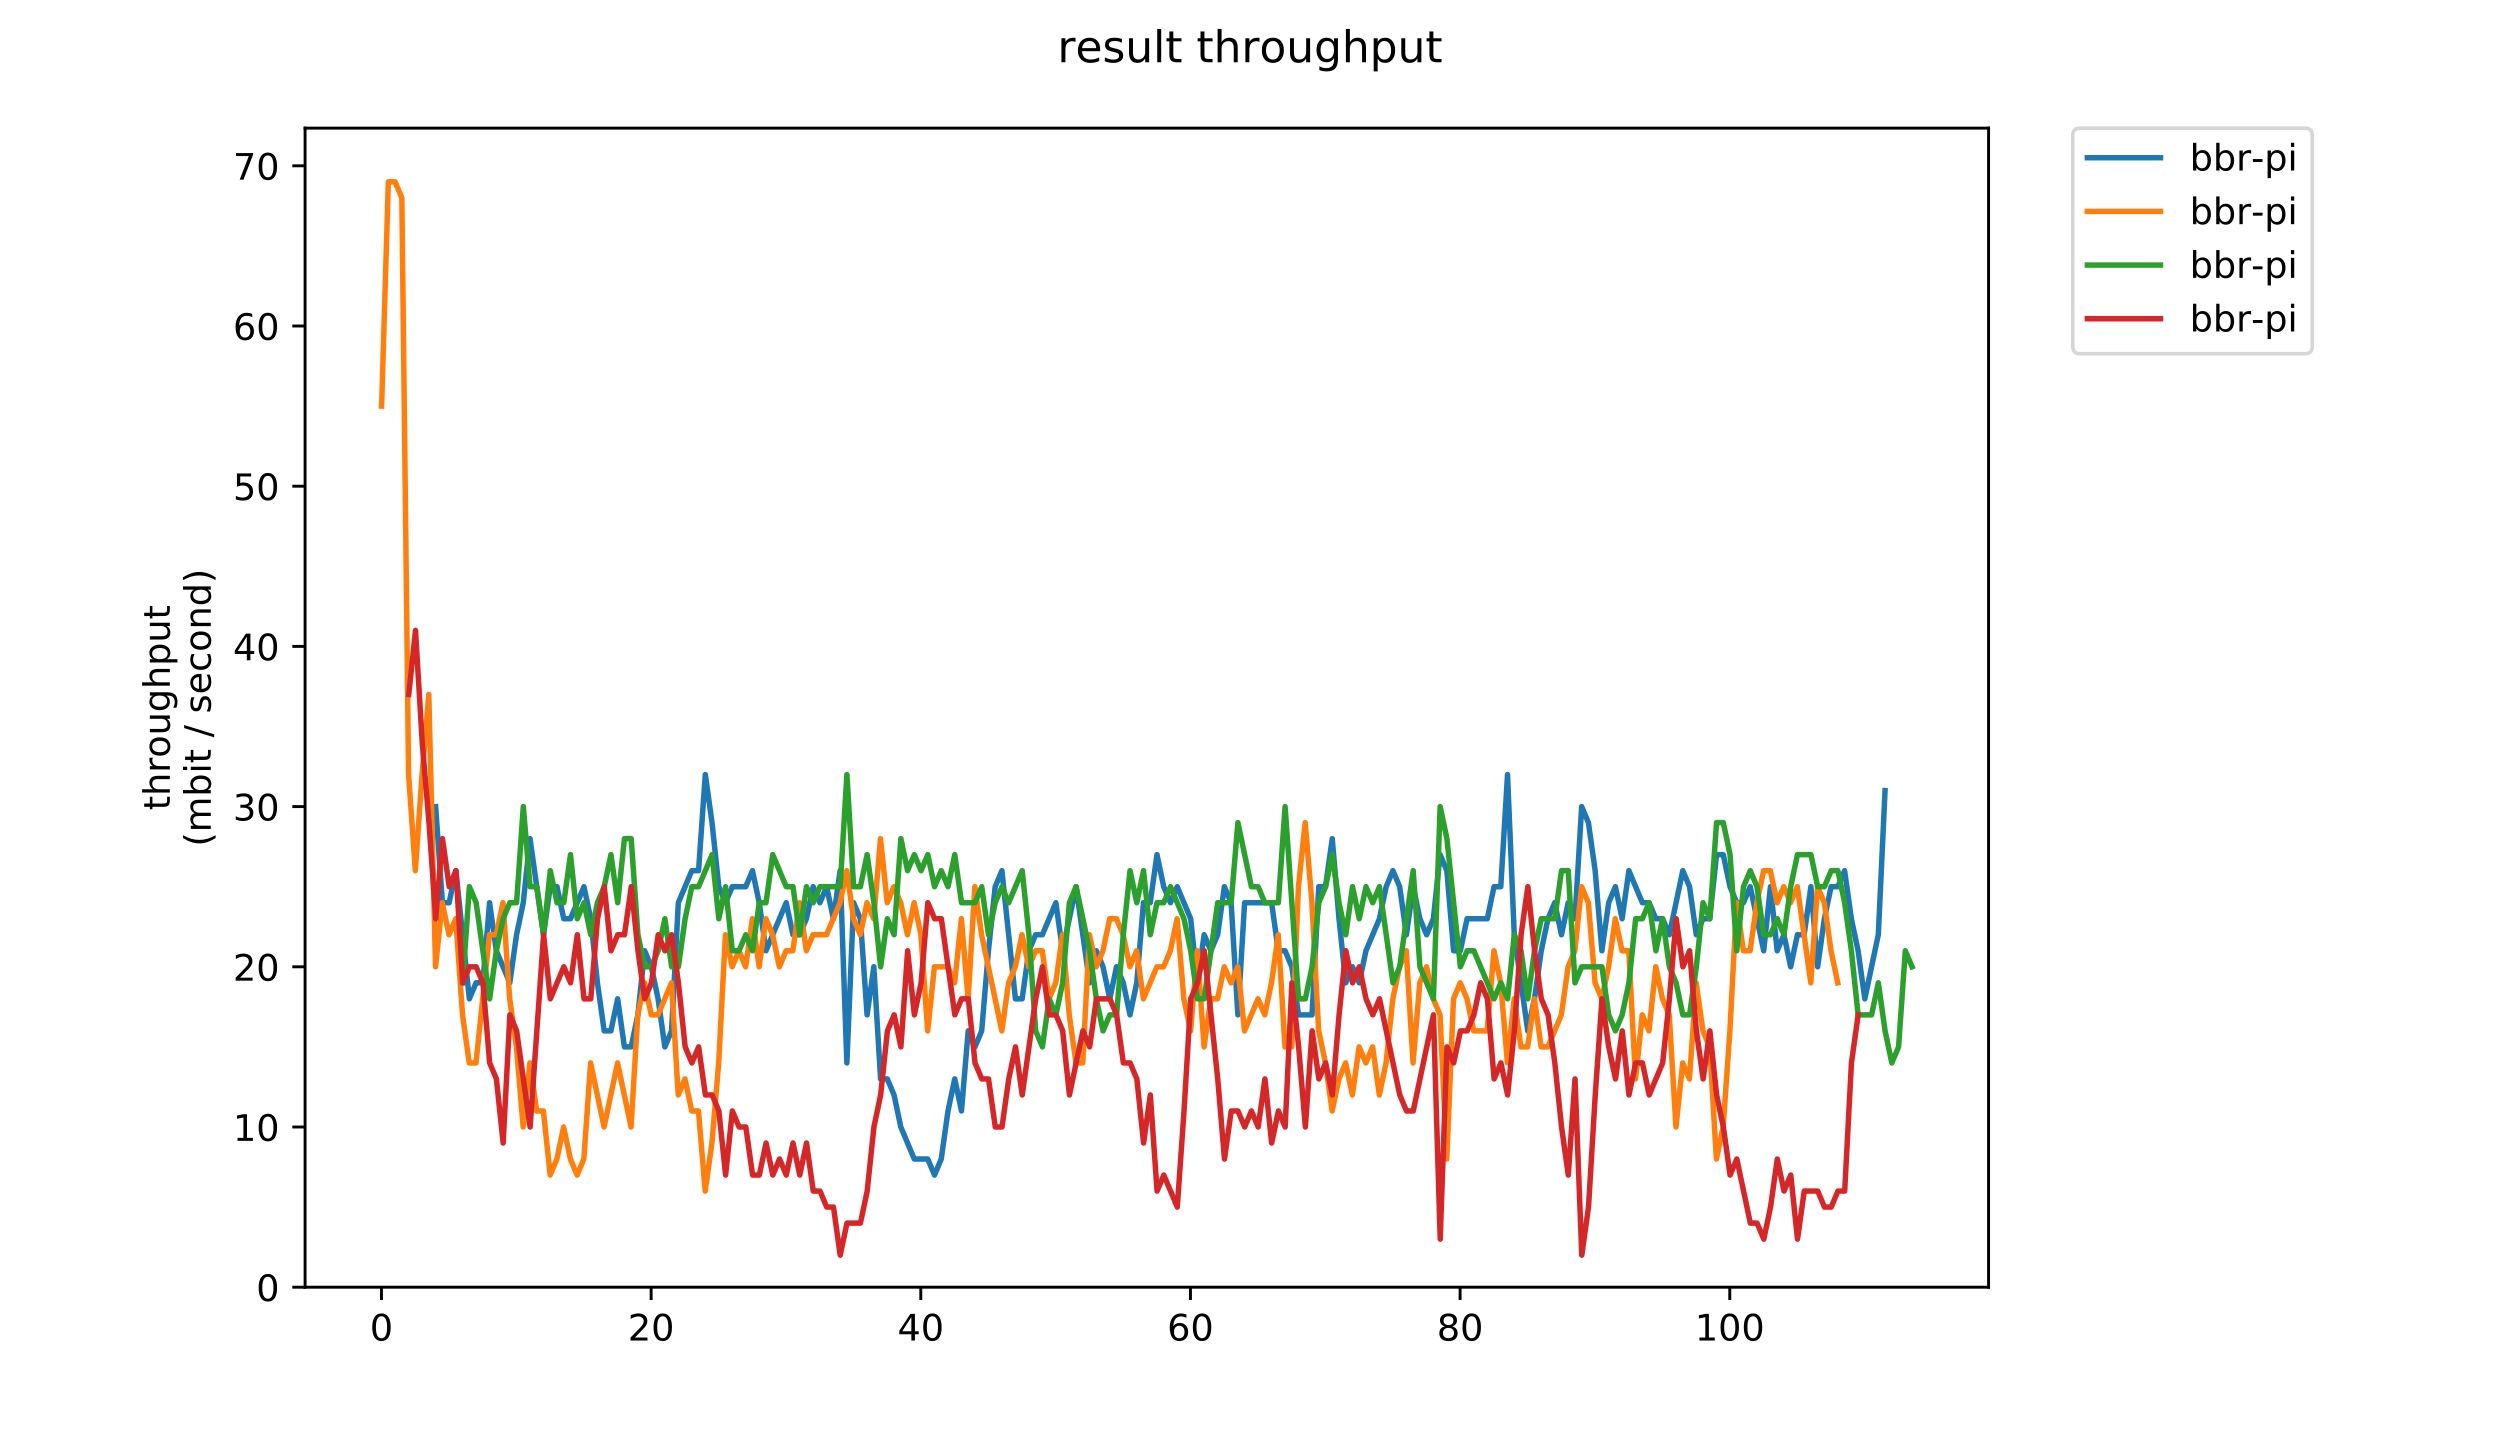 <?xml version="1.0" encoding="utf-8" standalone="no"?>
<!DOCTYPE svg PUBLIC "-//W3C//DTD SVG 1.1//EN"
  "http://www.w3.org/Graphics/SVG/1.1/DTD/svg11.dtd">
<!-- Created with matplotlib (https://matplotlib.org/) -->
<svg height="396pt" version="1.1" viewBox="0 0 684 396" width="684pt" xmlns="http://www.w3.org/2000/svg" xmlns:xlink="http://www.w3.org/1999/xlink">
 <defs>
  <style type="text/css">
*{stroke-linecap:butt;stroke-linejoin:round;}
  </style>
 </defs>
 <g id="figure_1">
  <g id="patch_1">
   <path d="M 0 396 
L 684 396 
L 684 0 
L 0 0 
z
" style="fill:#ffffff;"/>
  </g>
  <g id="axes_1">
   <g id="patch_2">
    <path d="M 83.472 352.174 
L 544.074 352.174 
L 544.074 35.062 
L 83.472 35.062 
z
" style="fill:#ffffff;"/>
   </g>
   <g id="matplotlib.axis_1">
    <g id="xtick_1">
     <g id="line2d_1">
      <defs>
       <path d="M 0 0 
L 0 3.5 
" id="m597dc5f5c2" style="stroke:#000000;stroke-width:0.8;"/>
      </defs>
      <g>
       <use style="stroke:#000000;stroke-width:0.8;" x="104.372" xlink:href="#m597dc5f5c2" y="352.174"/>
      </g>
     </g>
     <g id="text_1">
      <!-- 0 -->
      <defs>
       <path d="M 31.781 66.406 
Q 24.172 66.406 20.328 58.906 
Q 16.5 51.422 16.5 36.375 
Q 16.5 21.391 20.328 13.891 
Q 24.172 6.391 31.781 6.391 
Q 39.453 6.391 43.281 13.891 
Q 47.125 21.391 47.125 36.375 
Q 47.125 51.422 43.281 58.906 
Q 39.453 66.406 31.781 66.406 
z
M 31.781 74.219 
Q 44.047 74.219 50.516 64.516 
Q 56.984 54.828 56.984 36.375 
Q 56.984 17.969 50.516 8.266 
Q 44.047 -1.422 31.781 -1.422 
Q 19.531 -1.422 13.062 8.266 
Q 6.594 17.969 6.594 36.375 
Q 6.594 54.828 13.062 64.516 
Q 19.531 74.219 31.781 74.219 
z
" id="DejaVuSans-48"/>
      </defs>
      <g transform="translate(101.191 366.773)scale(0.1 -0.1)">
       <use xlink:href="#DejaVuSans-48"/>
      </g>
     </g>
    </g>
    <g id="xtick_2">
     <g id="line2d_2">
      <g>
       <use style="stroke:#000000;stroke-width:0.8;" x="178.15" xlink:href="#m597dc5f5c2" y="352.174"/>
      </g>
     </g>
     <g id="text_2">
      <!-- 20 -->
      <defs>
       <path d="M 19.188 8.297 
L 53.609 8.297 
L 53.609 0 
L 7.328 0 
L 7.328 8.297 
Q 12.938 14.109 22.625 23.891 
Q 32.328 33.688 34.812 36.531 
Q 39.547 41.844 41.422 45.531 
Q 43.312 49.219 43.312 52.781 
Q 43.312 58.594 39.234 62.25 
Q 35.156 65.922 28.609 65.922 
Q 23.969 65.922 18.812 64.312 
Q 13.672 62.703 7.812 59.422 
L 7.812 69.391 
Q 13.766 71.781 18.938 73 
Q 24.125 74.219 28.422 74.219 
Q 39.75 74.219 46.484 68.547 
Q 53.219 62.891 53.219 53.422 
Q 53.219 48.922 51.531 44.891 
Q 49.859 40.875 45.406 35.406 
Q 44.188 33.984 37.641 27.219 
Q 31.109 20.453 19.188 8.297 
z
" id="DejaVuSans-50"/>
      </defs>
      <g transform="translate(171.788 366.773)scale(0.1 -0.1)">
       <use xlink:href="#DejaVuSans-50"/>
       <use x="63.623" xlink:href="#DejaVuSans-48"/>
      </g>
     </g>
    </g>
    <g id="xtick_3">
     <g id="line2d_3">
      <g>
       <use style="stroke:#000000;stroke-width:0.8;" x="251.928" xlink:href="#m597dc5f5c2" y="352.174"/>
      </g>
     </g>
     <g id="text_3">
      <!-- 40 -->
      <defs>
       <path d="M 37.797 64.312 
L 12.891 25.391 
L 37.797 25.391 
z
M 35.203 72.906 
L 47.609 72.906 
L 47.609 25.391 
L 58.016 25.391 
L 58.016 17.188 
L 47.609 17.188 
L 47.609 0 
L 37.797 0 
L 37.797 17.188 
L 4.891 17.188 
L 4.891 26.703 
z
" id="DejaVuSans-52"/>
      </defs>
      <g transform="translate(245.566 366.773)scale(0.1 -0.1)">
       <use xlink:href="#DejaVuSans-52"/>
       <use x="63.623" xlink:href="#DejaVuSans-48"/>
      </g>
     </g>
    </g>
    <g id="xtick_4">
     <g id="line2d_4">
      <g>
       <use style="stroke:#000000;stroke-width:0.8;" x="325.707" xlink:href="#m597dc5f5c2" y="352.174"/>
      </g>
     </g>
     <g id="text_4">
      <!-- 60 -->
      <defs>
       <path d="M 33.016 40.375 
Q 26.375 40.375 22.484 35.828 
Q 18.609 31.297 18.609 23.391 
Q 18.609 15.531 22.484 10.953 
Q 26.375 6.391 33.016 6.391 
Q 39.656 6.391 43.531 10.953 
Q 47.406 15.531 47.406 23.391 
Q 47.406 31.297 43.531 35.828 
Q 39.656 40.375 33.016 40.375 
z
M 52.594 71.297 
L 52.594 62.312 
Q 48.875 64.062 45.094 64.984 
Q 41.312 65.922 37.594 65.922 
Q 27.828 65.922 22.672 59.328 
Q 17.531 52.734 16.797 39.406 
Q 19.672 43.656 24.016 45.922 
Q 28.375 48.188 33.594 48.188 
Q 44.578 48.188 50.953 41.516 
Q 57.328 34.859 57.328 23.391 
Q 57.328 12.156 50.688 5.359 
Q 44.047 -1.422 33.016 -1.422 
Q 20.359 -1.422 13.672 8.266 
Q 6.984 17.969 6.984 36.375 
Q 6.984 53.656 15.188 63.938 
Q 23.391 74.219 37.203 74.219 
Q 40.922 74.219 44.703 73.484 
Q 48.484 72.75 52.594 71.297 
z
" id="DejaVuSans-54"/>
      </defs>
      <g transform="translate(319.344 366.773)scale(0.1 -0.1)">
       <use xlink:href="#DejaVuSans-54"/>
       <use x="63.623" xlink:href="#DejaVuSans-48"/>
      </g>
     </g>
    </g>
    <g id="xtick_5">
     <g id="line2d_5">
      <g>
       <use style="stroke:#000000;stroke-width:0.8;" x="399.485" xlink:href="#m597dc5f5c2" y="352.174"/>
      </g>
     </g>
     <g id="text_5">
      <!-- 80 -->
      <defs>
       <path d="M 31.781 34.625 
Q 24.75 34.625 20.719 30.859 
Q 16.703 27.094 16.703 20.516 
Q 16.703 13.922 20.719 10.156 
Q 24.75 6.391 31.781 6.391 
Q 38.812 6.391 42.859 10.172 
Q 46.922 13.969 46.922 20.516 
Q 46.922 27.094 42.891 30.859 
Q 38.875 34.625 31.781 34.625 
z
M 21.922 38.812 
Q 15.578 40.375 12.031 44.719 
Q 8.5 49.078 8.5 55.328 
Q 8.5 64.062 14.719 69.141 
Q 20.953 74.219 31.781 74.219 
Q 42.672 74.219 48.875 69.141 
Q 55.078 64.062 55.078 55.328 
Q 55.078 49.078 51.531 44.719 
Q 48 40.375 41.703 38.812 
Q 48.828 37.156 52.797 32.312 
Q 56.781 27.484 56.781 20.516 
Q 56.781 9.906 50.312 4.234 
Q 43.844 -1.422 31.781 -1.422 
Q 19.734 -1.422 13.25 4.234 
Q 6.781 9.906 6.781 20.516 
Q 6.781 27.484 10.781 32.312 
Q 14.797 37.156 21.922 38.812 
z
M 18.312 54.391 
Q 18.312 48.734 21.844 45.562 
Q 25.391 42.391 31.781 42.391 
Q 38.141 42.391 41.719 45.562 
Q 45.312 48.734 45.312 54.391 
Q 45.312 60.062 41.719 63.234 
Q 38.141 66.406 31.781 66.406 
Q 25.391 66.406 21.844 63.234 
Q 18.312 60.062 18.312 54.391 
z
" id="DejaVuSans-56"/>
      </defs>
      <g transform="translate(393.123 366.773)scale(0.1 -0.1)">
       <use xlink:href="#DejaVuSans-56"/>
       <use x="63.623" xlink:href="#DejaVuSans-48"/>
      </g>
     </g>
    </g>
    <g id="xtick_6">
     <g id="line2d_6">
      <g>
       <use style="stroke:#000000;stroke-width:0.8;" x="473.263" xlink:href="#m597dc5f5c2" y="352.174"/>
      </g>
     </g>
     <g id="text_6">
      <!-- 100 -->
      <defs>
       <path d="M 12.406 8.297 
L 28.516 8.297 
L 28.516 63.922 
L 10.984 60.406 
L 10.984 69.391 
L 28.422 72.906 
L 38.281 72.906 
L 38.281 8.297 
L 54.391 8.297 
L 54.391 0 
L 12.406 0 
z
" id="DejaVuSans-49"/>
      </defs>
      <g transform="translate(463.72 366.773)scale(0.1 -0.1)">
       <use xlink:href="#DejaVuSans-49"/>
       <use x="63.623" xlink:href="#DejaVuSans-48"/>
       <use x="127.246" xlink:href="#DejaVuSans-48"/>
      </g>
     </g>
    </g>
   </g>
   <g id="matplotlib.axis_2">
    <g id="ytick_1">
     <g id="line2d_7">
      <defs>
       <path d="M 0 0 
L -3.5 0 
" id="m4b63fd4aab" style="stroke:#000000;stroke-width:0.8;"/>
      </defs>
      <g>
       <use style="stroke:#000000;stroke-width:0.8;" x="83.472" xlink:href="#m4b63fd4aab" y="352.174"/>
      </g>
     </g>
     <g id="text_7">
      <!-- 0 -->
      <g transform="translate(70.11 355.973)scale(0.1 -0.1)">
       <use xlink:href="#DejaVuSans-48"/>
      </g>
     </g>
    </g>
    <g id="ytick_2">
     <g id="line2d_8">
      <g>
       <use style="stroke:#000000;stroke-width:0.8;" x="83.472" xlink:href="#m4b63fd4aab" y="308.344"/>
      </g>
     </g>
     <g id="text_8">
      <!-- 10 -->
      <g transform="translate(63.747 312.143)scale(0.1 -0.1)">
       <use xlink:href="#DejaVuSans-49"/>
       <use x="63.623" xlink:href="#DejaVuSans-48"/>
      </g>
     </g>
    </g>
    <g id="ytick_3">
     <g id="line2d_9">
      <g>
       <use style="stroke:#000000;stroke-width:0.8;" x="83.472" xlink:href="#m4b63fd4aab" y="264.514"/>
      </g>
     </g>
     <g id="text_9">
      <!-- 20 -->
      <g transform="translate(63.747 268.313)scale(0.1 -0.1)">
       <use xlink:href="#DejaVuSans-50"/>
       <use x="63.623" xlink:href="#DejaVuSans-48"/>
      </g>
     </g>
    </g>
    <g id="ytick_4">
     <g id="line2d_10">
      <g>
       <use style="stroke:#000000;stroke-width:0.8;" x="83.472" xlink:href="#m4b63fd4aab" y="220.683"/>
      </g>
     </g>
     <g id="text_10">
      <!-- 30 -->
      <defs>
       <path d="M 40.578 39.312 
Q 47.656 37.797 51.625 33 
Q 55.609 28.219 55.609 21.188 
Q 55.609 10.406 48.188 4.484 
Q 40.766 -1.422 27.094 -1.422 
Q 22.516 -1.422 17.656 -0.516 
Q 12.797 0.391 7.625 2.203 
L 7.625 11.719 
Q 11.719 9.328 16.594 8.109 
Q 21.484 6.891 26.812 6.891 
Q 36.078 6.891 40.938 10.547 
Q 45.797 14.203 45.797 21.188 
Q 45.797 27.641 41.281 31.266 
Q 36.766 34.906 28.719 34.906 
L 20.219 34.906 
L 20.219 43.016 
L 29.109 43.016 
Q 36.375 43.016 40.234 45.922 
Q 44.094 48.828 44.094 54.297 
Q 44.094 59.906 40.109 62.906 
Q 36.141 65.922 28.719 65.922 
Q 24.656 65.922 20.016 65.031 
Q 15.375 64.156 9.812 62.312 
L 9.812 71.094 
Q 15.438 72.656 20.344 73.438 
Q 25.25 74.219 29.594 74.219 
Q 40.828 74.219 47.359 69.109 
Q 53.906 64.016 53.906 55.328 
Q 53.906 49.266 50.438 45.094 
Q 46.969 40.922 40.578 39.312 
z
" id="DejaVuSans-51"/>
      </defs>
      <g transform="translate(63.747 224.483)scale(0.1 -0.1)">
       <use xlink:href="#DejaVuSans-51"/>
       <use x="63.623" xlink:href="#DejaVuSans-48"/>
      </g>
     </g>
    </g>
    <g id="ytick_5">
     <g id="line2d_11">
      <g>
       <use style="stroke:#000000;stroke-width:0.8;" x="83.472" xlink:href="#m4b63fd4aab" y="176.853"/>
      </g>
     </g>
     <g id="text_11">
      <!-- 40 -->
      <g transform="translate(63.747 180.652)scale(0.1 -0.1)">
       <use xlink:href="#DejaVuSans-52"/>
       <use x="63.623" xlink:href="#DejaVuSans-48"/>
      </g>
     </g>
    </g>
    <g id="ytick_6">
     <g id="line2d_12">
      <g>
       <use style="stroke:#000000;stroke-width:0.8;" x="83.472" xlink:href="#m4b63fd4aab" y="133.023"/>
      </g>
     </g>
     <g id="text_12">
      <!-- 50 -->
      <defs>
       <path d="M 10.797 72.906 
L 49.516 72.906 
L 49.516 64.594 
L 19.828 64.594 
L 19.828 46.734 
Q 21.969 47.469 24.109 47.828 
Q 26.266 48.188 28.422 48.188 
Q 40.625 48.188 47.75 41.5 
Q 54.891 34.812 54.891 23.391 
Q 54.891 11.625 47.562 5.094 
Q 40.234 -1.422 26.906 -1.422 
Q 22.312 -1.422 17.547 -0.641 
Q 12.797 0.141 7.719 1.703 
L 7.719 11.625 
Q 12.109 9.234 16.797 8.062 
Q 21.484 6.891 26.703 6.891 
Q 35.156 6.891 40.078 11.328 
Q 45.016 15.766 45.016 23.391 
Q 45.016 31 40.078 35.438 
Q 35.156 39.891 26.703 39.891 
Q 22.75 39.891 18.812 39.016 
Q 14.891 38.141 10.797 36.281 
z
" id="DejaVuSans-53"/>
      </defs>
      <g transform="translate(63.747 136.822)scale(0.1 -0.1)">
       <use xlink:href="#DejaVuSans-53"/>
       <use x="63.623" xlink:href="#DejaVuSans-48"/>
      </g>
     </g>
    </g>
    <g id="ytick_7">
     <g id="line2d_13">
      <g>
       <use style="stroke:#000000;stroke-width:0.8;" x="83.472" xlink:href="#m4b63fd4aab" y="89.193"/>
      </g>
     </g>
     <g id="text_13">
      <!-- 60 -->
      <g transform="translate(63.747 92.992)scale(0.1 -0.1)">
       <use xlink:href="#DejaVuSans-54"/>
       <use x="63.623" xlink:href="#DejaVuSans-48"/>
      </g>
     </g>
    </g>
    <g id="ytick_8">
     <g id="line2d_14">
      <g>
       <use style="stroke:#000000;stroke-width:0.8;" x="83.472" xlink:href="#m4b63fd4aab" y="45.363"/>
      </g>
     </g>
     <g id="text_14">
      <!-- 70 -->
      <defs>
       <path d="M 8.203 72.906 
L 55.078 72.906 
L 55.078 68.703 
L 28.609 0 
L 18.312 0 
L 43.219 64.594 
L 8.203 64.594 
z
" id="DejaVuSans-55"/>
      </defs>
      <g transform="translate(63.747 49.162)scale(0.1 -0.1)">
       <use xlink:href="#DejaVuSans-55"/>
       <use x="63.623" xlink:href="#DejaVuSans-48"/>
      </g>
     </g>
    </g>
    <g id="text_15">
     <!-- throughput -->
     <defs>
      <path d="M 18.312 70.219 
L 18.312 54.688 
L 36.812 54.688 
L 36.812 47.703 
L 18.312 47.703 
L 18.312 18.016 
Q 18.312 11.328 20.141 9.422 
Q 21.969 7.516 27.594 7.516 
L 36.812 7.516 
L 36.812 0 
L 27.594 0 
Q 17.188 0 13.234 3.875 
Q 9.281 7.766 9.281 18.016 
L 9.281 47.703 
L 2.688 47.703 
L 2.688 54.688 
L 9.281 54.688 
L 9.281 70.219 
z
" id="DejaVuSans-116"/>
      <path d="M 54.891 33.016 
L 54.891 0 
L 45.906 0 
L 45.906 32.719 
Q 45.906 40.484 42.875 44.328 
Q 39.844 48.188 33.797 48.188 
Q 26.516 48.188 22.312 43.547 
Q 18.109 38.922 18.109 30.906 
L 18.109 0 
L 9.078 0 
L 9.078 75.984 
L 18.109 75.984 
L 18.109 46.188 
Q 21.344 51.125 25.703 53.562 
Q 30.078 56 35.797 56 
Q 45.219 56 50.047 50.172 
Q 54.891 44.344 54.891 33.016 
z
" id="DejaVuSans-104"/>
      <path d="M 41.109 46.297 
Q 39.594 47.172 37.812 47.578 
Q 36.031 48 33.891 48 
Q 26.266 48 22.188 43.047 
Q 18.109 38.094 18.109 28.812 
L 18.109 0 
L 9.078 0 
L 9.078 54.688 
L 18.109 54.688 
L 18.109 46.188 
Q 20.953 51.172 25.484 53.578 
Q 30.031 56 36.531 56 
Q 37.453 56 38.578 55.875 
Q 39.703 55.766 41.062 55.516 
z
" id="DejaVuSans-114"/>
      <path d="M 30.609 48.391 
Q 23.391 48.391 19.188 42.75 
Q 14.984 37.109 14.984 27.297 
Q 14.984 17.484 19.156 11.844 
Q 23.344 6.203 30.609 6.203 
Q 37.797 6.203 41.984 11.859 
Q 46.188 17.531 46.188 27.297 
Q 46.188 37.016 41.984 42.703 
Q 37.797 48.391 30.609 48.391 
z
M 30.609 56 
Q 42.328 56 49.016 48.375 
Q 55.719 40.766 55.719 27.297 
Q 55.719 13.875 49.016 6.219 
Q 42.328 -1.422 30.609 -1.422 
Q 18.844 -1.422 12.172 6.219 
Q 5.516 13.875 5.516 27.297 
Q 5.516 40.766 12.172 48.375 
Q 18.844 56 30.609 56 
z
" id="DejaVuSans-111"/>
      <path d="M 8.5 21.578 
L 8.5 54.688 
L 17.484 54.688 
L 17.484 21.922 
Q 17.484 14.156 20.5 10.266 
Q 23.531 6.391 29.594 6.391 
Q 36.859 6.391 41.078 11.031 
Q 45.312 15.672 45.312 23.688 
L 45.312 54.688 
L 54.297 54.688 
L 54.297 0 
L 45.312 0 
L 45.312 8.406 
Q 42.047 3.422 37.719 1 
Q 33.406 -1.422 27.688 -1.422 
Q 18.266 -1.422 13.375 4.438 
Q 8.5 10.297 8.5 21.578 
z
M 31.109 56 
z
" id="DejaVuSans-117"/>
      <path d="M 45.406 27.984 
Q 45.406 37.75 41.375 43.109 
Q 37.359 48.484 30.078 48.484 
Q 22.859 48.484 18.828 43.109 
Q 14.797 37.75 14.797 27.984 
Q 14.797 18.266 18.828 12.891 
Q 22.859 7.516 30.078 7.516 
Q 37.359 7.516 41.375 12.891 
Q 45.406 18.266 45.406 27.984 
z
M 54.391 6.781 
Q 54.391 -7.172 48.188 -13.984 
Q 42 -20.797 29.203 -20.797 
Q 24.469 -20.797 20.266 -20.094 
Q 16.062 -19.391 12.109 -17.922 
L 12.109 -9.188 
Q 16.062 -11.328 19.922 -12.344 
Q 23.781 -13.375 27.781 -13.375 
Q 36.625 -13.375 41.016 -8.766 
Q 45.406 -4.156 45.406 5.172 
L 45.406 9.625 
Q 42.625 4.781 38.281 2.391 
Q 33.938 0 27.875 0 
Q 17.828 0 11.672 7.656 
Q 5.516 15.328 5.516 27.984 
Q 5.516 40.672 11.672 48.328 
Q 17.828 56 27.875 56 
Q 33.938 56 38.281 53.609 
Q 42.625 51.219 45.406 46.391 
L 45.406 54.688 
L 54.391 54.688 
z
" id="DejaVuSans-103"/>
      <path d="M 18.109 8.203 
L 18.109 -20.797 
L 9.078 -20.797 
L 9.078 54.688 
L 18.109 54.688 
L 18.109 46.391 
Q 20.953 51.266 25.266 53.625 
Q 29.594 56 35.594 56 
Q 45.562 56 51.781 48.094 
Q 58.016 40.188 58.016 27.297 
Q 58.016 14.406 51.781 6.484 
Q 45.562 -1.422 35.594 -1.422 
Q 29.594 -1.422 25.266 0.953 
Q 20.953 3.328 18.109 8.203 
z
M 48.688 27.297 
Q 48.688 37.203 44.609 42.844 
Q 40.531 48.484 33.406 48.484 
Q 26.266 48.484 22.188 42.844 
Q 18.109 37.203 18.109 27.297 
Q 18.109 17.391 22.188 11.75 
Q 26.266 6.109 33.406 6.109 
Q 40.531 6.109 44.609 11.75 
Q 48.688 17.391 48.688 27.297 
z
" id="DejaVuSans-112"/>
     </defs>
     <g transform="translate(46.47 221.675)rotate(-90)scale(0.1 -0.1)">
      <use xlink:href="#DejaVuSans-116"/>
      <use x="39.209" xlink:href="#DejaVuSans-104"/>
      <use x="102.588" xlink:href="#DejaVuSans-114"/>
      <use x="143.67" xlink:href="#DejaVuSans-111"/>
      <use x="204.852" xlink:href="#DejaVuSans-117"/>
      <use x="268.23" xlink:href="#DejaVuSans-103"/>
      <use x="331.707" xlink:href="#DejaVuSans-104"/>
      <use x="395.086" xlink:href="#DejaVuSans-112"/>
      <use x="458.562" xlink:href="#DejaVuSans-117"/>
      <use x="521.941" xlink:href="#DejaVuSans-116"/>
     </g>
     <!-- (mbit / second) -->
     <defs>
      <path d="M 31 75.875 
Q 24.469 64.656 21.281 53.656 
Q 18.109 42.672 18.109 31.391 
Q 18.109 20.125 21.312 9.062 
Q 24.516 -2 31 -13.188 
L 23.188 -13.188 
Q 15.875 -1.703 12.234 9.375 
Q 8.594 20.453 8.594 31.391 
Q 8.594 42.281 12.203 53.312 
Q 15.828 64.359 23.188 75.875 
z
" id="DejaVuSans-40"/>
      <path d="M 52 44.188 
Q 55.375 50.25 60.062 53.125 
Q 64.75 56 71.094 56 
Q 79.641 56 84.281 50.016 
Q 88.922 44.047 88.922 33.016 
L 88.922 0 
L 79.891 0 
L 79.891 32.719 
Q 79.891 40.578 77.094 44.375 
Q 74.312 48.188 68.609 48.188 
Q 61.625 48.188 57.562 43.547 
Q 53.516 38.922 53.516 30.906 
L 53.516 0 
L 44.484 0 
L 44.484 32.719 
Q 44.484 40.625 41.703 44.406 
Q 38.922 48.188 33.109 48.188 
Q 26.219 48.188 22.156 43.531 
Q 18.109 38.875 18.109 30.906 
L 18.109 0 
L 9.078 0 
L 9.078 54.688 
L 18.109 54.688 
L 18.109 46.188 
Q 21.188 51.219 25.484 53.609 
Q 29.781 56 35.688 56 
Q 41.656 56 45.828 52.969 
Q 50 49.953 52 44.188 
z
" id="DejaVuSans-109"/>
      <path d="M 48.688 27.297 
Q 48.688 37.203 44.609 42.844 
Q 40.531 48.484 33.406 48.484 
Q 26.266 48.484 22.188 42.844 
Q 18.109 37.203 18.109 27.297 
Q 18.109 17.391 22.188 11.75 
Q 26.266 6.109 33.406 6.109 
Q 40.531 6.109 44.609 11.75 
Q 48.688 17.391 48.688 27.297 
z
M 18.109 46.391 
Q 20.953 51.266 25.266 53.625 
Q 29.594 56 35.594 56 
Q 45.562 56 51.781 48.094 
Q 58.016 40.188 58.016 27.297 
Q 58.016 14.406 51.781 6.484 
Q 45.562 -1.422 35.594 -1.422 
Q 29.594 -1.422 25.266 0.953 
Q 20.953 3.328 18.109 8.203 
L 18.109 0 
L 9.078 0 
L 9.078 75.984 
L 18.109 75.984 
z
" id="DejaVuSans-98"/>
      <path d="M 9.422 54.688 
L 18.406 54.688 
L 18.406 0 
L 9.422 0 
z
M 9.422 75.984 
L 18.406 75.984 
L 18.406 64.594 
L 9.422 64.594 
z
" id="DejaVuSans-105"/>
      <path id="DejaVuSans-32"/>
      <path d="M 25.391 72.906 
L 33.688 72.906 
L 8.297 -9.281 
L 0 -9.281 
z
" id="DejaVuSans-47"/>
      <path d="M 44.281 53.078 
L 44.281 44.578 
Q 40.484 46.531 36.375 47.5 
Q 32.281 48.484 27.875 48.484 
Q 21.188 48.484 17.844 46.438 
Q 14.5 44.391 14.5 40.281 
Q 14.5 37.156 16.891 35.375 
Q 19.281 33.594 26.516 31.984 
L 29.594 31.297 
Q 39.156 29.25 43.188 25.516 
Q 47.219 21.781 47.219 15.094 
Q 47.219 7.469 41.188 3.016 
Q 35.156 -1.422 24.609 -1.422 
Q 20.219 -1.422 15.453 -0.562 
Q 10.688 0.297 5.422 2 
L 5.422 11.281 
Q 10.406 8.688 15.234 7.391 
Q 20.062 6.109 24.812 6.109 
Q 31.156 6.109 34.562 8.281 
Q 37.984 10.453 37.984 14.406 
Q 37.984 18.062 35.516 20.016 
Q 33.062 21.969 24.703 23.781 
L 21.578 24.516 
Q 13.234 26.266 9.516 29.906 
Q 5.812 33.547 5.812 39.891 
Q 5.812 47.609 11.281 51.797 
Q 16.75 56 26.812 56 
Q 31.781 56 36.172 55.266 
Q 40.578 54.547 44.281 53.078 
z
" id="DejaVuSans-115"/>
      <path d="M 56.203 29.594 
L 56.203 25.203 
L 14.891 25.203 
Q 15.484 15.922 20.484 11.062 
Q 25.484 6.203 34.422 6.203 
Q 39.594 6.203 44.453 7.469 
Q 49.312 8.734 54.109 11.281 
L 54.109 2.781 
Q 49.266 0.734 44.188 -0.344 
Q 39.109 -1.422 33.891 -1.422 
Q 20.797 -1.422 13.156 6.188 
Q 5.516 13.812 5.516 26.812 
Q 5.516 40.234 12.766 48.109 
Q 20.016 56 32.328 56 
Q 43.359 56 49.781 48.891 
Q 56.203 41.797 56.203 29.594 
z
M 47.219 32.234 
Q 47.125 39.594 43.094 43.984 
Q 39.062 48.391 32.422 48.391 
Q 24.906 48.391 20.391 44.141 
Q 15.875 39.891 15.188 32.172 
z
" id="DejaVuSans-101"/>
      <path d="M 48.781 52.594 
L 48.781 44.188 
Q 44.969 46.297 41.141 47.344 
Q 37.312 48.391 33.406 48.391 
Q 24.656 48.391 19.812 42.844 
Q 14.984 37.312 14.984 27.297 
Q 14.984 17.281 19.812 11.734 
Q 24.656 6.203 33.406 6.203 
Q 37.312 6.203 41.141 7.25 
Q 44.969 8.297 48.781 10.406 
L 48.781 2.094 
Q 45.016 0.344 40.984 -0.531 
Q 36.969 -1.422 32.422 -1.422 
Q 20.062 -1.422 12.781 6.344 
Q 5.516 14.109 5.516 27.297 
Q 5.516 40.672 12.859 48.328 
Q 20.219 56 33.016 56 
Q 37.156 56 41.109 55.141 
Q 45.062 54.297 48.781 52.594 
z
" id="DejaVuSans-99"/>
      <path d="M 54.891 33.016 
L 54.891 0 
L 45.906 0 
L 45.906 32.719 
Q 45.906 40.484 42.875 44.328 
Q 39.844 48.188 33.797 48.188 
Q 26.516 48.188 22.312 43.547 
Q 18.109 38.922 18.109 30.906 
L 18.109 0 
L 9.078 0 
L 9.078 54.688 
L 18.109 54.688 
L 18.109 46.188 
Q 21.344 51.125 25.703 53.562 
Q 30.078 56 35.797 56 
Q 45.219 56 50.047 50.172 
Q 54.891 44.344 54.891 33.016 
z
" id="DejaVuSans-110"/>
      <path d="M 45.406 46.391 
L 45.406 75.984 
L 54.391 75.984 
L 54.391 0 
L 45.406 0 
L 45.406 8.203 
Q 42.578 3.328 38.25 0.953 
Q 33.938 -1.422 27.875 -1.422 
Q 17.969 -1.422 11.734 6.484 
Q 5.516 14.406 5.516 27.297 
Q 5.516 40.188 11.734 48.094 
Q 17.969 56 27.875 56 
Q 33.938 56 38.25 53.625 
Q 42.578 51.266 45.406 46.391 
z
M 14.797 27.297 
Q 14.797 17.391 18.875 11.75 
Q 22.953 6.109 30.078 6.109 
Q 37.203 6.109 41.297 11.75 
Q 45.406 17.391 45.406 27.297 
Q 45.406 37.203 41.297 42.844 
Q 37.203 48.484 30.078 48.484 
Q 22.953 48.484 18.875 42.844 
Q 14.797 37.203 14.797 27.297 
z
" id="DejaVuSans-100"/>
      <path d="M 8.016 75.875 
L 15.828 75.875 
Q 23.141 64.359 26.781 53.312 
Q 30.422 42.281 30.422 31.391 
Q 30.422 20.453 26.781 9.375 
Q 23.141 -1.703 15.828 -13.188 
L 8.016 -13.188 
Q 14.5 -2 17.703 9.062 
Q 20.906 20.125 20.906 31.391 
Q 20.906 42.672 17.703 53.656 
Q 14.5 64.656 8.016 75.875 
z
" id="DejaVuSans-41"/>
     </defs>
     <g transform="translate(57.668 231.609)rotate(-90)scale(0.1 -0.1)">
      <use xlink:href="#DejaVuSans-40"/>
      <use x="39.014" xlink:href="#DejaVuSans-109"/>
      <use x="136.426" xlink:href="#DejaVuSans-98"/>
      <use x="199.902" xlink:href="#DejaVuSans-105"/>
      <use x="227.686" xlink:href="#DejaVuSans-116"/>
      <use x="266.895" xlink:href="#DejaVuSans-32"/>
      <use x="298.682" xlink:href="#DejaVuSans-47"/>
      <use x="332.373" xlink:href="#DejaVuSans-32"/>
      <use x="364.16" xlink:href="#DejaVuSans-115"/>
      <use x="416.26" xlink:href="#DejaVuSans-101"/>
      <use x="477.783" xlink:href="#DejaVuSans-99"/>
      <use x="532.764" xlink:href="#DejaVuSans-111"/>
      <use x="593.945" xlink:href="#DejaVuSans-110"/>
      <use x="657.324" xlink:href="#DejaVuSans-100"/>
      <use x="720.801" xlink:href="#DejaVuSans-41"/>
     </g>
    </g>
   </g>
   <g id="line2d_15">
    <path clip-path="url(#p719971066b)" d="M 119.19 220.683 
L 121.035 246.982 
L 122.879 246.982 
L 124.724 238.216 
L 128.413 273.28 
L 130.257 268.897 
L 132.101 268.897 
L 133.946 246.982 
L 135.79 260.131 
L 139.479 268.897 
L 141.324 255.748 
L 143.168 246.982 
L 145.013 229.45 
L 148.702 255.748 
L 150.546 242.599 
L 152.39 242.599 
L 154.235 251.365 
L 156.079 251.365 
L 159.768 242.599 
L 161.613 251.365 
L 163.457 268.897 
L 165.302 282.046 
L 167.146 282.046 
L 168.991 273.28 
L 170.835 286.429 
L 172.68 286.429 
L 174.524 277.663 
L 176.368 260.131 
L 178.213 264.514 
L 180.057 273.28 
L 181.902 286.429 
L 183.746 282.046 
L 185.591 246.982 
L 189.28 238.216 
L 191.124 238.216 
L 192.969 211.917 
L 194.813 225.067 
L 196.657 242.599 
L 198.502 246.982 
L 200.346 242.599 
L 204.035 242.599 
L 205.88 238.216 
L 207.724 246.982 
L 209.569 260.131 
L 215.102 246.982 
L 216.946 255.748 
L 218.791 255.748 
L 220.635 251.365 
L 222.48 242.599 
L 224.324 246.982 
L 226.169 242.599 
L 228.013 251.365 
L 229.858 238.216 
L 231.702 290.812 
L 233.547 246.982 
L 235.391 251.365 
L 237.236 277.663 
L 239.08 264.514 
L 240.924 295.195 
L 242.769 295.195 
L 244.613 299.578 
L 246.458 308.344 
L 250.147 317.11 
L 253.836 317.11 
L 255.68 321.493 
L 257.525 317.11 
L 259.369 303.961 
L 261.213 295.195 
L 263.058 303.961 
L 264.902 282.046 
L 266.747 286.429 
L 268.591 282.046 
L 270.436 260.131 
L 272.28 242.599 
L 274.125 238.216 
L 277.814 273.28 
L 279.658 273.28 
L 281.502 260.131 
L 283.347 255.748 
L 285.191 255.748 
L 288.88 246.982 
L 290.725 260.131 
L 294.414 242.599 
L 298.103 268.897 
L 299.947 260.131 
L 301.792 264.514 
L 303.636 273.28 
L 305.48 264.514 
L 307.325 268.897 
L 309.169 277.663 
L 311.014 268.897 
L 312.858 246.982 
L 314.703 246.982 
L 316.547 233.833 
L 318.392 242.599 
L 320.236 246.982 
L 322.081 242.599 
L 325.769 251.365 
L 327.614 268.897 
L 329.458 255.748 
L 331.303 260.131 
L 333.147 255.748 
L 334.992 242.599 
L 336.836 246.982 
L 338.681 277.663 
L 340.525 246.982 
L 347.903 246.982 
L 349.747 260.131 
L 351.592 260.131 
L 353.436 264.514 
L 355.281 277.663 
L 358.97 277.663 
L 360.814 242.599 
L 362.659 242.599 
L 364.503 229.45 
L 366.348 251.365 
L 368.192 268.897 
L 370.036 264.514 
L 371.881 268.897 
L 373.725 260.131 
L 377.414 251.365 
L 379.259 242.599 
L 381.103 238.216 
L 382.948 242.599 
L 384.792 255.748 
L 386.637 242.599 
L 388.481 251.365 
L 390.325 255.748 
L 392.17 251.365 
L 394.014 233.833 
L 395.859 238.216 
L 397.703 260.131 
L 399.548 260.131 
L 401.392 251.365 
L 406.926 251.365 
L 408.77 242.599 
L 410.615 242.599 
L 412.459 211.917 
L 414.303 255.748 
L 417.992 282.046 
L 419.837 273.28 
L 421.681 260.131 
L 423.526 251.365 
L 425.37 246.982 
L 427.215 255.748 
L 429.059 246.982 
L 430.904 251.365 
L 432.748 220.683 
L 434.592 225.067 
L 436.437 238.216 
L 438.281 260.131 
L 440.126 246.982 
L 441.97 242.599 
L 443.815 251.365 
L 445.659 238.216 
L 449.348 246.982 
L 451.193 246.982 
L 453.037 251.365 
L 454.881 251.365 
L 456.726 255.748 
L 460.415 238.216 
L 462.259 242.599 
L 464.104 255.748 
L 465.948 251.365 
L 467.793 251.365 
L 469.637 233.833 
L 471.482 233.833 
L 473.326 242.599 
L 475.171 246.982 
L 477.015 246.982 
L 478.859 242.599 
L 482.548 260.131 
L 484.393 242.599 
L 486.237 260.131 
L 488.082 255.748 
L 489.926 264.514 
L 491.771 255.748 
L 493.615 255.748 
L 495.46 242.599 
L 497.304 264.514 
L 499.148 251.365 
L 500.993 242.599 
L 502.837 242.599 
L 504.682 238.216 
L 506.526 251.365 
L 508.371 260.131 
L 510.215 273.28 
L 513.904 255.748 
L 515.749 216.3 
L 515.749 216.3 
" style="fill:none;stroke:#1f77b4;stroke-linecap:square;stroke-width:1.5;"/>
   </g>
   <g id="line2d_16">
    <path clip-path="url(#p719971066b)" d="M 104.409 111.108 
L 106.253 49.746 
L 108.098 49.746 
L 109.942 54.129 
L 111.787 211.917 
L 113.631 238.216 
L 115.476 211.917 
L 117.32 190.002 
L 119.164 264.514 
L 121.009 246.982 
L 122.853 255.748 
L 124.698 251.365 
L 126.542 277.663 
L 128.387 290.812 
L 130.231 290.812 
L 133.92 255.748 
L 135.765 255.748 
L 137.609 246.982 
L 139.453 273.28 
L 141.298 286.429 
L 143.142 308.344 
L 144.987 290.812 
L 146.831 303.961 
L 148.676 303.961 
L 150.52 321.493 
L 152.365 317.11 
L 154.209 308.344 
L 156.054 317.11 
L 157.898 321.493 
L 159.742 317.11 
L 161.587 290.812 
L 165.276 308.344 
L 168.965 290.812 
L 172.654 308.344 
L 174.498 277.663 
L 176.343 268.897 
L 178.187 277.663 
L 180.032 277.663 
L 183.72 268.897 
L 185.565 299.578 
L 187.409 295.195 
L 189.254 303.961 
L 191.098 303.961 
L 192.943 325.876 
L 194.787 312.727 
L 196.632 290.812 
L 198.476 255.748 
L 200.321 264.514 
L 202.165 260.131 
L 204.009 264.514 
L 205.854 251.365 
L 207.698 264.514 
L 209.543 251.365 
L 211.387 255.748 
L 213.232 264.514 
L 215.076 260.131 
L 216.921 260.131 
L 218.765 246.982 
L 220.61 260.131 
L 222.454 255.748 
L 226.143 255.748 
L 229.832 246.982 
L 231.676 238.216 
L 233.521 251.365 
L 235.365 255.748 
L 237.21 246.982 
L 239.054 251.365 
L 240.899 229.45 
L 242.743 246.982 
L 244.588 242.599 
L 246.432 246.982 
L 248.276 255.748 
L 250.121 246.982 
L 251.965 255.748 
L 253.81 282.046 
L 255.654 264.514 
L 259.343 264.514 
L 261.188 268.897 
L 263.032 251.365 
L 264.877 273.28 
L 266.721 242.599 
L 268.565 255.748 
L 274.099 282.046 
L 275.943 268.897 
L 277.788 264.514 
L 279.632 255.748 
L 281.477 264.514 
L 283.321 260.131 
L 285.166 260.131 
L 287.01 273.28 
L 288.855 268.897 
L 290.699 255.748 
L 292.543 277.663 
L 294.388 290.812 
L 296.232 290.812 
L 298.077 255.748 
L 299.921 264.514 
L 301.766 260.131 
L 303.61 251.365 
L 305.455 251.365 
L 307.299 255.748 
L 309.144 264.514 
L 310.988 260.131 
L 312.832 273.28 
L 316.521 264.514 
L 318.366 264.514 
L 320.21 260.131 
L 322.055 251.365 
L 323.899 273.28 
L 325.744 282.046 
L 327.588 260.131 
L 329.433 286.429 
L 331.277 273.28 
L 333.121 273.28 
L 334.966 264.514 
L 336.81 268.897 
L 338.655 264.514 
L 340.499 282.046 
L 344.188 273.28 
L 346.033 277.663 
L 347.877 268.897 
L 349.722 255.748 
L 351.566 286.429 
L 353.411 286.429 
L 355.255 242.599 
L 357.099 225.067 
L 358.944 246.982 
L 360.788 282.046 
L 362.633 290.812 
L 364.477 303.961 
L 366.322 295.195 
L 368.166 290.812 
L 370.011 299.578 
L 371.855 286.429 
L 373.7 290.812 
L 375.544 286.429 
L 377.388 299.578 
L 379.233 290.812 
L 381.077 273.28 
L 382.922 264.514 
L 384.766 260.131 
L 386.611 290.812 
L 388.455 268.897 
L 390.3 264.514 
L 392.144 273.28 
L 393.989 277.663 
L 395.833 317.11 
L 397.677 273.28 
L 399.522 268.897 
L 401.366 273.28 
L 403.211 282.046 
L 406.9 282.046 
L 408.744 260.131 
L 410.589 268.897 
L 412.433 290.812 
L 414.278 273.28 
L 416.122 286.429 
L 417.967 286.429 
L 419.811 273.28 
L 421.655 286.429 
L 423.5 286.429 
L 427.189 277.663 
L 429.033 264.514 
L 430.878 260.131 
L 432.722 242.599 
L 434.567 246.982 
L 436.411 268.897 
L 438.256 273.28 
L 440.1 264.514 
L 441.944 251.365 
L 443.789 260.131 
L 445.633 260.131 
L 447.478 295.195 
L 449.322 277.663 
L 451.167 282.046 
L 453.011 264.514 
L 454.856 273.28 
L 456.7 277.663 
L 458.545 308.344 
L 460.389 290.812 
L 462.233 295.195 
L 464.078 268.897 
L 465.922 282.046 
L 467.767 286.429 
L 469.611 317.11 
L 471.456 308.344 
L 473.3 282.046 
L 475.145 246.982 
L 476.989 260.131 
L 478.834 260.131 
L 480.678 246.982 
L 482.523 238.216 
L 484.367 238.216 
L 486.211 246.982 
L 488.056 242.599 
L 489.9 246.982 
L 491.745 242.599 
L 495.434 268.897 
L 497.278 242.599 
L 499.123 246.982 
L 500.967 260.131 
L 502.812 268.897 
L 502.812 268.897 
" style="fill:none;stroke:#ff7f0e;stroke-linecap:square;stroke-width:1.5;"/>
   </g>
   <g id="line2d_17">
    <path clip-path="url(#p719971066b)" d="M 126.579 268.897 
L 128.424 242.599 
L 130.268 246.982 
L 133.957 273.28 
L 135.801 260.131 
L 137.646 251.365 
L 139.49 246.982 
L 141.335 246.982 
L 143.179 220.683 
L 145.024 242.599 
L 146.868 242.599 
L 148.713 255.748 
L 150.557 238.216 
L 152.402 246.982 
L 154.246 246.982 
L 156.09 233.833 
L 157.935 251.365 
L 159.779 246.982 
L 161.624 255.748 
L 163.468 246.982 
L 165.313 242.599 
L 167.157 233.833 
L 169.002 246.982 
L 170.846 229.45 
L 172.691 229.45 
L 174.535 255.748 
L 176.38 264.514 
L 178.224 264.514 
L 180.068 260.131 
L 181.913 251.365 
L 183.757 264.514 
L 185.602 264.514 
L 187.446 251.365 
L 189.291 242.599 
L 191.135 242.599 
L 194.824 233.833 
L 196.669 251.365 
L 198.513 242.599 
L 200.357 260.131 
L 202.202 260.131 
L 204.046 255.748 
L 205.891 260.131 
L 207.735 246.982 
L 209.58 246.982 
L 211.424 233.833 
L 215.113 242.599 
L 216.958 242.599 
L 218.802 255.748 
L 220.646 242.599 
L 222.491 246.982 
L 224.335 242.599 
L 229.869 242.599 
L 231.713 211.917 
L 233.558 242.599 
L 235.402 242.599 
L 237.247 233.833 
L 239.091 246.982 
L 240.936 264.514 
L 242.78 251.365 
L 244.624 255.748 
L 246.469 229.45 
L 248.313 238.216 
L 250.158 233.833 
L 252.002 238.216 
L 253.847 233.833 
L 255.691 242.599 
L 257.536 238.216 
L 259.38 242.599 
L 261.225 233.833 
L 263.069 246.982 
L 266.758 246.982 
L 268.602 242.599 
L 270.447 255.748 
L 272.291 246.982 
L 274.136 242.599 
L 275.98 246.982 
L 279.669 238.216 
L 281.514 255.748 
L 283.358 282.046 
L 285.202 286.429 
L 287.047 273.28 
L 288.891 277.663 
L 290.736 268.897 
L 292.58 246.982 
L 294.425 242.599 
L 298.114 260.131 
L 299.958 273.28 
L 301.803 282.046 
L 303.647 277.663 
L 305.492 277.663 
L 307.336 255.748 
L 309.18 238.216 
L 311.025 246.982 
L 312.869 238.216 
L 314.714 255.748 
L 316.558 246.982 
L 318.403 246.982 
L 320.247 242.599 
L 323.936 251.365 
L 325.781 260.131 
L 327.625 273.28 
L 329.469 273.28 
L 333.158 246.982 
L 336.847 246.982 
L 338.692 225.067 
L 342.381 242.599 
L 344.225 242.599 
L 346.07 246.982 
L 349.758 246.982 
L 351.603 220.683 
L 355.292 273.28 
L 357.136 273.28 
L 358.981 264.514 
L 360.825 246.982 
L 362.67 242.599 
L 364.514 233.833 
L 366.359 246.982 
L 368.203 255.748 
L 370.048 242.599 
L 371.892 251.365 
L 373.736 242.599 
L 375.581 246.982 
L 377.425 242.599 
L 381.114 268.897 
L 382.959 264.514 
L 386.648 238.216 
L 388.492 264.514 
L 392.181 273.28 
L 394.025 220.683 
L 395.87 229.45 
L 399.559 264.514 
L 401.403 260.131 
L 403.248 260.131 
L 408.781 273.28 
L 410.626 268.897 
L 412.47 273.28 
L 414.314 255.748 
L 416.159 260.131 
L 418.003 273.28 
L 419.848 260.131 
L 421.692 251.365 
L 425.381 251.365 
L 427.226 238.216 
L 429.07 238.216 
L 430.915 268.897 
L 432.759 264.514 
L 438.292 264.514 
L 440.137 277.663 
L 441.981 282.046 
L 443.826 277.663 
L 445.67 268.897 
L 447.515 251.365 
L 449.359 251.365 
L 451.204 246.982 
L 453.048 260.131 
L 454.893 251.365 
L 456.737 264.514 
L 458.581 268.897 
L 460.426 277.663 
L 462.27 277.663 
L 464.115 264.514 
L 465.959 246.982 
L 467.804 251.365 
L 469.648 225.067 
L 471.493 225.067 
L 473.337 233.833 
L 475.182 260.131 
L 477.026 242.599 
L 478.87 238.216 
L 480.715 242.599 
L 482.559 255.748 
L 484.404 255.748 
L 486.248 251.365 
L 488.093 255.748 
L 489.937 242.599 
L 491.782 233.833 
L 495.471 233.833 
L 497.315 242.599 
L 499.16 242.599 
L 501.004 238.216 
L 502.848 238.216 
L 504.693 246.982 
L 506.537 260.131 
L 508.382 277.663 
L 512.071 277.663 
L 513.915 268.897 
L 515.76 282.046 
L 517.604 290.812 
L 519.449 286.429 
L 521.293 260.131 
L 523.137 264.514 
L 523.137 264.514 
" style="fill:none;stroke:#2ca02c;stroke-linecap:square;stroke-width:1.5;"/>
   </g>
   <g id="line2d_18">
    <path clip-path="url(#p719971066b)" d="M 111.838 190.002 
L 113.683 172.47 
L 115.527 203.151 
L 117.372 225.067 
L 119.216 251.365 
L 121.061 229.45 
L 122.905 242.599 
L 124.749 238.216 
L 126.594 268.897 
L 128.438 264.514 
L 130.283 264.514 
L 132.127 268.897 
L 133.972 290.812 
L 135.816 295.195 
L 137.661 312.727 
L 139.505 277.663 
L 141.35 282.046 
L 145.038 308.344 
L 148.727 255.748 
L 150.572 273.28 
L 154.261 264.514 
L 156.105 268.897 
L 157.95 255.748 
L 159.794 273.28 
L 161.639 273.28 
L 163.483 251.365 
L 165.328 242.599 
L 167.172 260.131 
L 169.016 255.748 
L 170.861 255.748 
L 172.705 242.599 
L 174.55 260.131 
L 176.394 273.28 
L 178.239 268.897 
L 180.083 255.748 
L 181.928 260.131 
L 183.772 255.748 
L 185.617 268.897 
L 187.461 286.429 
L 189.305 290.812 
L 191.15 286.429 
L 192.994 299.578 
L 194.839 299.578 
L 196.683 303.961 
L 198.528 321.493 
L 200.372 303.961 
L 202.217 308.344 
L 204.061 308.344 
L 205.906 321.493 
L 207.75 321.493 
L 209.594 312.727 
L 211.439 321.493 
L 213.283 317.11 
L 215.128 321.493 
L 216.972 312.727 
L 218.817 321.493 
L 220.661 312.727 
L 222.506 325.876 
L 224.35 325.876 
L 226.195 330.259 
L 228.039 330.259 
L 229.884 343.408 
L 231.728 334.642 
L 235.417 334.642 
L 237.261 325.876 
L 239.106 308.344 
L 240.95 299.578 
L 242.795 282.046 
L 244.639 277.663 
L 246.484 286.429 
L 248.328 260.131 
L 250.173 277.663 
L 252.017 268.897 
L 253.861 246.982 
L 255.706 251.365 
L 257.55 251.365 
L 261.239 277.663 
L 263.084 273.28 
L 264.928 273.28 
L 266.773 290.812 
L 268.617 295.195 
L 270.462 295.195 
L 272.306 308.344 
L 274.15 308.344 
L 275.995 295.195 
L 277.839 286.429 
L 279.684 299.578 
L 283.373 273.28 
L 285.217 264.514 
L 287.062 277.663 
L 288.906 277.663 
L 290.751 282.046 
L 292.595 299.578 
L 296.284 282.046 
L 298.128 286.429 
L 299.973 273.28 
L 303.662 273.28 
L 305.506 277.663 
L 307.351 290.812 
L 309.195 290.812 
L 311.04 295.195 
L 312.884 312.727 
L 314.729 299.578 
L 316.573 325.876 
L 318.417 321.493 
L 322.106 330.259 
L 323.951 303.961 
L 325.795 273.28 
L 327.64 268.897 
L 329.484 260.131 
L 333.173 295.195 
L 335.018 317.11 
L 336.862 303.961 
L 338.706 303.961 
L 340.551 308.344 
L 342.395 303.961 
L 344.24 308.344 
L 346.084 295.195 
L 347.929 312.727 
L 349.773 303.961 
L 351.618 308.344 
L 353.462 268.897 
L 355.307 286.429 
L 357.151 308.344 
L 358.996 282.046 
L 360.84 295.195 
L 362.684 290.812 
L 364.529 299.578 
L 366.373 277.663 
L 368.218 260.131 
L 370.062 268.897 
L 371.907 264.514 
L 373.751 273.28 
L 375.596 277.663 
L 377.44 273.28 
L 382.973 299.578 
L 384.818 303.961 
L 386.662 303.961 
L 392.196 277.663 
L 394.04 339.025 
L 395.885 286.429 
L 397.729 290.812 
L 399.574 282.046 
L 401.418 282.046 
L 403.263 277.663 
L 405.107 268.897 
L 406.951 273.28 
L 408.796 295.195 
L 410.64 290.812 
L 412.485 299.578 
L 414.329 282.046 
L 416.174 255.748 
L 418.018 242.599 
L 419.863 260.131 
L 421.707 273.28 
L 423.552 277.663 
L 425.396 290.812 
L 427.24 308.344 
L 429.085 321.493 
L 430.929 295.195 
L 432.774 343.408 
L 434.618 330.259 
L 436.463 299.578 
L 438.307 273.28 
L 440.152 286.429 
L 441.996 295.195 
L 443.841 282.046 
L 445.685 299.578 
L 447.529 290.812 
L 449.374 290.812 
L 451.218 299.578 
L 454.907 290.812 
L 456.752 273.28 
L 458.596 251.365 
L 460.441 264.514 
L 462.285 260.131 
L 464.13 282.046 
L 465.974 295.195 
L 467.819 282.046 
L 469.663 299.578 
L 471.507 308.344 
L 473.352 321.493 
L 475.196 317.11 
L 478.885 334.642 
L 480.73 334.642 
L 482.574 339.025 
L 484.419 330.259 
L 486.263 317.11 
L 488.108 325.876 
L 489.952 321.493 
L 491.796 339.025 
L 493.641 325.876 
L 497.33 325.876 
L 499.174 330.259 
L 501.019 330.259 
L 502.863 325.876 
L 504.708 325.876 
L 506.552 290.812 
L 508.397 277.663 
L 508.397 277.663 
" style="fill:none;stroke:#d62728;stroke-linecap:square;stroke-width:1.5;"/>
   </g>
   <g id="patch_3">
    <path d="M 83.472 352.174 
L 83.472 35.062 
" style="fill:none;stroke:#000000;stroke-linecap:square;stroke-linejoin:miter;stroke-width:0.8;"/>
   </g>
   <g id="patch_4">
    <path d="M 544.074 352.174 
L 544.074 35.062 
" style="fill:none;stroke:#000000;stroke-linecap:square;stroke-linejoin:miter;stroke-width:0.8;"/>
   </g>
   <g id="patch_5">
    <path d="M 83.472 352.174 
L 544.074 352.174 
" style="fill:none;stroke:#000000;stroke-linecap:square;stroke-linejoin:miter;stroke-width:0.8;"/>
   </g>
   <g id="patch_6">
    <path d="M 83.472 35.062 
L 544.074 35.062 
" style="fill:none;stroke:#000000;stroke-linecap:square;stroke-linejoin:miter;stroke-width:0.8;"/>
   </g>
   <g id="legend_1">
    <g id="patch_7">
     <path d="M 569.104 96.775 
L 630.637 96.775 
Q 632.637 96.775 632.637 94.775 
L 632.637 37.062 
Q 632.637 35.062 630.637 35.062 
L 569.104 35.062 
Q 567.104 35.062 567.104 37.062 
L 567.104 94.775 
Q 567.104 96.775 569.104 96.775 
z
" style="fill:#ffffff;opacity:0.8;stroke:#cccccc;stroke-linejoin:miter;"/>
    </g>
    <g id="line2d_19">
     <path d="M 571.104 43.161 
L 591.104 43.161 
" style="fill:none;stroke:#1f77b4;stroke-linecap:square;stroke-width:1.5;"/>
    </g>
    <g id="line2d_20"/>
    <g id="text_16">
     <!-- bbr-pi -->
     <defs>
      <path d="M 4.891 31.391 
L 31.203 31.391 
L 31.203 23.391 
L 4.891 23.391 
z
" id="DejaVuSans-45"/>
     </defs>
     <g transform="translate(599.104 46.661)scale(0.1 -0.1)">
      <use xlink:href="#DejaVuSans-98"/>
      <use x="63.477" xlink:href="#DejaVuSans-98"/>
      <use x="126.953" xlink:href="#DejaVuSans-114"/>
      <use x="167.973" xlink:href="#DejaVuSans-45"/>
      <use x="204.057" xlink:href="#DejaVuSans-112"/>
      <use x="267.533" xlink:href="#DejaVuSans-105"/>
     </g>
    </g>
    <g id="line2d_21">
     <path d="M 571.104 57.839 
L 591.104 57.839 
" style="fill:none;stroke:#ff7f0e;stroke-linecap:square;stroke-width:1.5;"/>
    </g>
    <g id="line2d_22"/>
    <g id="text_17">
     <!-- bbr-pi -->
     <g transform="translate(599.104 61.339)scale(0.1 -0.1)">
      <use xlink:href="#DejaVuSans-98"/>
      <use x="63.477" xlink:href="#DejaVuSans-98"/>
      <use x="126.953" xlink:href="#DejaVuSans-114"/>
      <use x="167.973" xlink:href="#DejaVuSans-45"/>
      <use x="204.057" xlink:href="#DejaVuSans-112"/>
      <use x="267.533" xlink:href="#DejaVuSans-105"/>
     </g>
    </g>
    <g id="line2d_23">
     <path d="M 571.104 72.517 
L 591.104 72.517 
" style="fill:none;stroke:#2ca02c;stroke-linecap:square;stroke-width:1.5;"/>
    </g>
    <g id="line2d_24"/>
    <g id="text_18">
     <!-- bbr-pi -->
     <g transform="translate(599.104 76.017)scale(0.1 -0.1)">
      <use xlink:href="#DejaVuSans-98"/>
      <use x="63.477" xlink:href="#DejaVuSans-98"/>
      <use x="126.953" xlink:href="#DejaVuSans-114"/>
      <use x="167.973" xlink:href="#DejaVuSans-45"/>
      <use x="204.057" xlink:href="#DejaVuSans-112"/>
      <use x="267.533" xlink:href="#DejaVuSans-105"/>
     </g>
    </g>
    <g id="line2d_25">
     <path d="M 571.104 87.195 
L 591.104 87.195 
" style="fill:none;stroke:#d62728;stroke-linecap:square;stroke-width:1.5;"/>
    </g>
    <g id="line2d_26"/>
    <g id="text_19">
     <!-- bbr-pi -->
     <g transform="translate(599.104 90.695)scale(0.1 -0.1)">
      <use xlink:href="#DejaVuSans-98"/>
      <use x="63.477" xlink:href="#DejaVuSans-98"/>
      <use x="126.953" xlink:href="#DejaVuSans-114"/>
      <use x="167.973" xlink:href="#DejaVuSans-45"/>
      <use x="204.057" xlink:href="#DejaVuSans-112"/>
      <use x="267.533" xlink:href="#DejaVuSans-105"/>
     </g>
    </g>
   </g>
  </g>
  <g id="text_20">
   <!-- result throughput -->
   <defs>
    <path d="M 9.422 75.984 
L 18.406 75.984 
L 18.406 0 
L 9.422 0 
z
" id="DejaVuSans-108"/>
   </defs>
   <g transform="translate(289.321 17.038)scale(0.12 -0.12)">
    <use xlink:href="#DejaVuSans-114"/>
    <use x="41.082" xlink:href="#DejaVuSans-101"/>
    <use x="102.605" xlink:href="#DejaVuSans-115"/>
    <use x="154.705" xlink:href="#DejaVuSans-117"/>
    <use x="218.084" xlink:href="#DejaVuSans-108"/>
    <use x="245.867" xlink:href="#DejaVuSans-116"/>
    <use x="285.076" xlink:href="#DejaVuSans-32"/>
    <use x="316.863" xlink:href="#DejaVuSans-116"/>
    <use x="356.072" xlink:href="#DejaVuSans-104"/>
    <use x="419.451" xlink:href="#DejaVuSans-114"/>
    <use x="460.533" xlink:href="#DejaVuSans-111"/>
    <use x="521.715" xlink:href="#DejaVuSans-117"/>
    <use x="585.094" xlink:href="#DejaVuSans-103"/>
    <use x="648.57" xlink:href="#DejaVuSans-104"/>
    <use x="711.949" xlink:href="#DejaVuSans-112"/>
    <use x="775.426" xlink:href="#DejaVuSans-117"/>
    <use x="838.805" xlink:href="#DejaVuSans-116"/>
   </g>
  </g>
 </g>
 <defs>
  <clipPath id="p719971066b">
   <rect height="317.112" width="460.602" x="83.472" y="35.062"/>
  </clipPath>
 </defs>
</svg>
